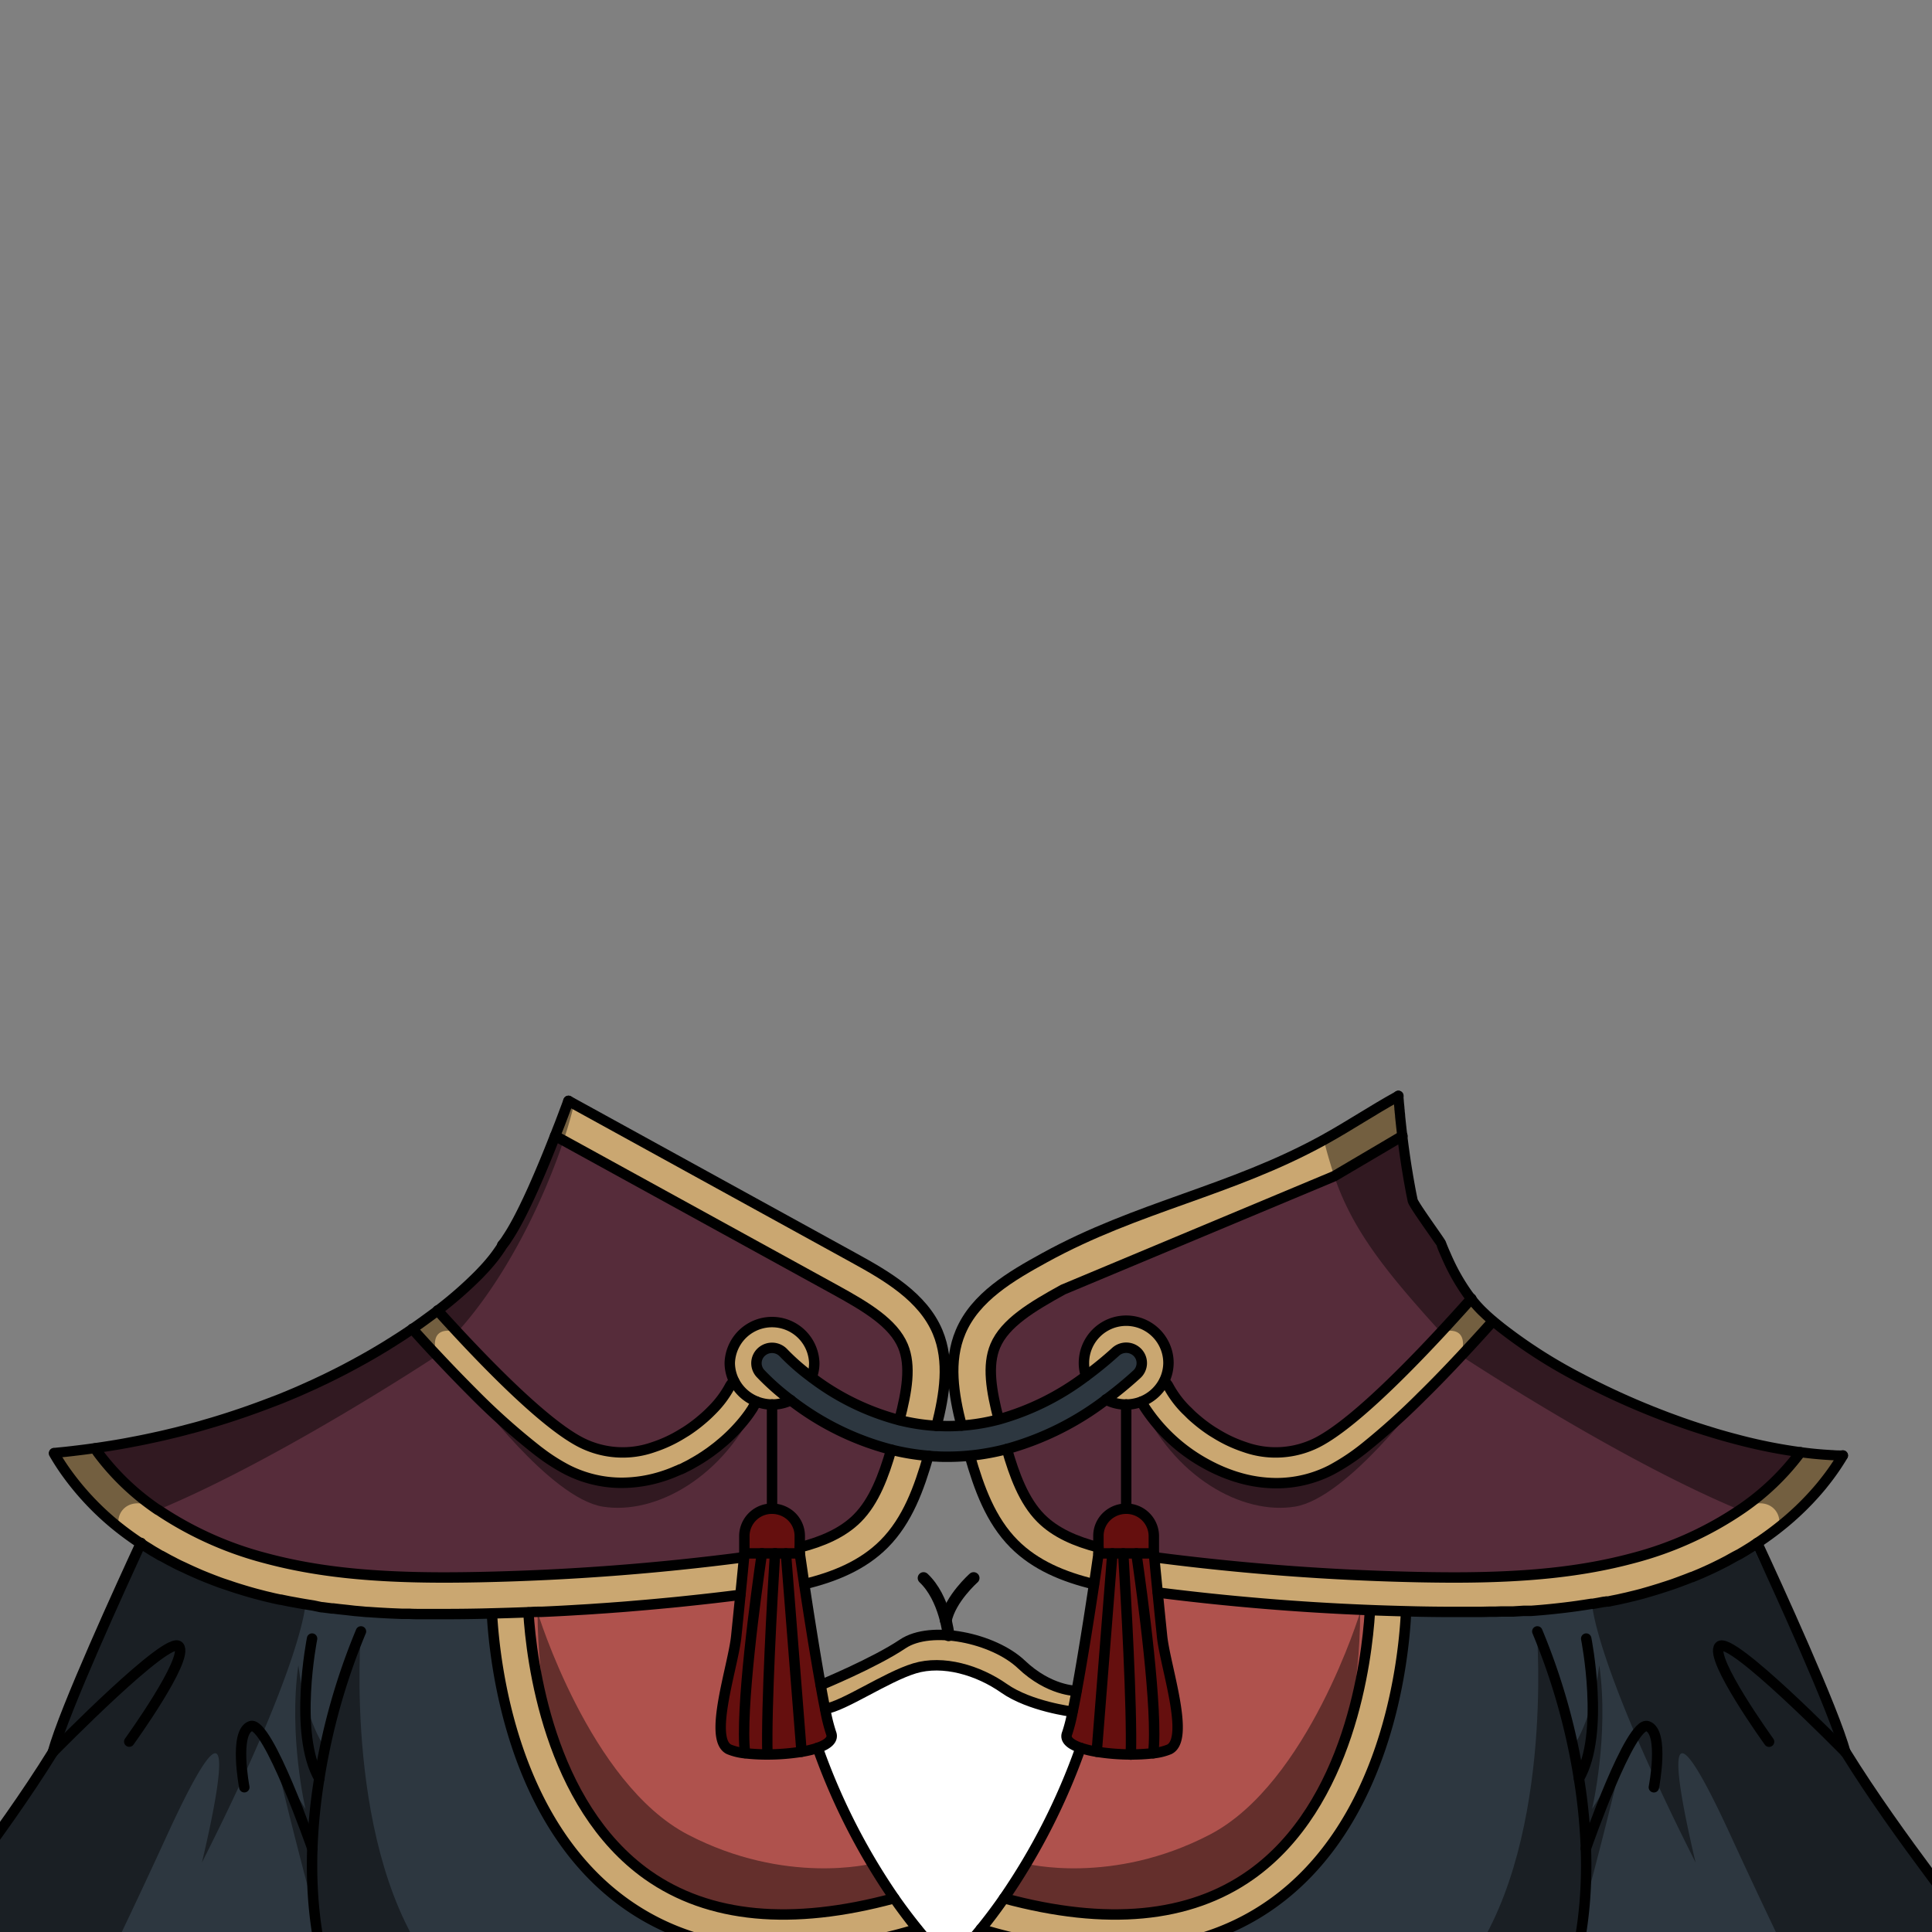 <svg xmlns="http://www.w3.org/2000/svg" viewBox="0 0 432 432">
  <rect x="0" y="0" width="432" height="432" fill="#808080" stroke="none"/>
  <defs>
    <style>.BUNTAI_BEAR_OUTFIT_BEAR_OUTFIT_31_cls-1{isolation:isolate;}.BUNTAI_BEAR_OUTFIT_BEAR_OUTFIT_31_cls-2{fill:#650f0e;}.BUNTAI_BEAR_OUTFIT_BEAR_OUTFIT_31_cls-3{fill:#fff;}.BUNTAI_BEAR_OUTFIT_BEAR_OUTFIT_31_cls-4{fill:#af524d;}.BUNTAI_BEAR_OUTFIT_BEAR_OUTFIT_31_cls-5{fill:#2d3740;}.BUNTAI_BEAR_OUTFIT_BEAR_OUTFIT_31_cls-6{fill:#caa771;}.BUNTAI_BEAR_OUTFIT_BEAR_OUTFIT_31_cls-7{fill:#562c3a;}.BUNTAI_BEAR_OUTFIT_BEAR_OUTFIT_31_cls-10,.BUNTAI_BEAR_OUTFIT_BEAR_OUTFIT_31_cls-11,.BUNTAI_BEAR_OUTFIT_BEAR_OUTFIT_31_cls-8{fill:none;stroke:#000;stroke-linecap:round;stroke-linejoin:round;}.BUNTAI_BEAR_OUTFIT_BEAR_OUTFIT_31_cls-8{stroke-width:2.33px;}.BUNTAI_BEAR_OUTFIT_BEAR_OUTFIT_31_cls-9{opacity:0.43;mix-blend-mode:multiply;}.BUNTAI_BEAR_OUTFIT_BEAR_OUTFIT_31_cls-10{stroke-width:2.62px;}.BUNTAI_BEAR_OUTFIT_BEAR_OUTFIT_31_cls-11{stroke-width:2.26px;}</style>
  </defs>
  <g class="BUNTAI_BEAR_OUTFIT_BEAR_OUTFIT_31_cls-1">
    <g id="outfit">
      <path class="BUNTAI_BEAR_OUTFIT_BEAR_OUTFIT_31_cls-2" d="M258,343.44v3.9H245.63v-3.9a6,6,0,0,1,1.81-4.31,6.29,6.29,0,0,1,4.38-1.78A6.15,6.15,0,0,1,258,343.44Z" />
      <path class="BUNTAI_BEAR_OUTFIT_BEAR_OUTFIT_31_cls-3" d="M239.8,382.74a35.56,35.56,0,0,1-1.22,4.83c-.54,1.39.77,2.48,3,3.26a143.5,143.5,0,0,1-17.13,33.62q-2.43,3.51-5.17,6.89-3.32,4.1-7.1,8-3.81-3.88-7.1-8-2.74-3.39-5.18-6.89a143.45,143.45,0,0,1-17.12-33.62c2.28-.78,3.59-1.87,3-3.26a37.84,37.84,0,0,1-1.35-5.46c4.14-.59,13.6-7.13,20-9.06s14.23.4,20,4.46S239.8,382.74,239.8,382.74Z" />
      <path class="BUNTAI_BEAR_OUTFIT_BEAR_OUTFIT_31_cls-4" d="M258.93,356.6c.31,3.19.66,6.63.93,9.26.67,6.65,6.35,23,1.61,25.3a12.86,12.86,0,0,1-3.6.87,42.55,42.55,0,0,1-5,.27,48.32,48.32,0,0,1-7.63-.61,23,23,0,0,1-3.6-.86,143.5,143.5,0,0,1-17.13,33.62c22.94,6.21,41.46,4.46,55.14-5.2,22.19-15.67,26-48.21,26.66-58.71h0Q282.54,359.62,258.93,356.6Z" />
      <path class="BUNTAI_BEAR_OUTFIT_BEAR_OUTFIT_31_cls-4" d="M179.23,391.69a48.32,48.32,0,0,1-7.63.61,42.55,42.55,0,0,1-5-.27,12.86,12.86,0,0,1-3.6-.87c-4.75-2.27.94-18.65,1.61-25.3.27-2.63.62-6.07.93-9.26q-23.59,3-47.37,3.93h0c.65,10.5,4.46,43,26.66,58.71,13.68,9.66,32.2,11.41,55.13,5.2a143.45,143.45,0,0,1-17.12-33.62A23.25,23.25,0,0,1,179.23,391.69Z" />
      <path class="BUNTAI_BEAR_OUTFIT_BEAR_OUTFIT_31_cls-5" d="M176.81,313.09a62.18,62.18,0,0,0,22.48,11.06,51.65,51.65,0,0,0,8.31,1.38c.58.06,1.18.09,1.77.13.86,0,1.71.07,2.56.07,1.64,0,3.27-.08,4.91-.24a52.64,52.64,0,0,0,8.29-1.49,65,65,0,0,0,22.18-11.07h0a87.06,87.06,0,0,0,6.86-5.64,3.4,3.4,0,0,0,.21-4.85,3.53,3.53,0,0,0-4.93-.2,83.93,83.93,0,0,1-6.61,5.41,58.09,58.09,0,0,1-19.54,9.72,44.16,44.16,0,0,1-8.29,1.38,41.31,41.31,0,0,1-5.22.06l-.37,0a44.68,44.68,0,0,1-8.31-1.27A55.71,55.71,0,0,1,181.5,308h0a49.66,49.66,0,0,1-6.26-5.45,3.53,3.53,0,0,0-4.92-.3A3.4,3.4,0,0,0,170,307,53.24,53.24,0,0,0,176.81,313.09Z" />
      <path class="BUNTAI_BEAR_OUTFIT_BEAR_OUTFIT_31_cls-5" d="M443.29,435.3c-2-4-18.69-24.16-30.67-43.54l0,0c-2.4-9.11-15.58-37.87-19.69-46.71a87.87,87.87,0,0,1-25.73,11.35c-16.33,4.37-33.46,4.83-50.37,4.47l-2.35-.05c-.63,11.46-4.62,46.94-30,64.92-9.78,6.93-21.5,10.38-35.05,10.38a107.53,107.53,0,0,1-30-4.76q-3.32,4.1-7.1,8-3.81-3.88-7.1-8a107.59,107.59,0,0,1-30,4.76c-13.56,0-25.27-3.45-35.05-10.38-25.42-18-29.41-53.46-30-64.92l-2.35.05c-16.91.36-34.05-.1-50.37-4.47A87.93,87.93,0,0,1,31.54,345c-4.1,8.84-17.28,37.6-19.69,46.71v0c-12,19.38-28.64,39.55-30.68,43.54s-3.66,28-3.66,28H83.39A66.15,66.15,0,0,0,92,473.06H332.44a67.32,67.32,0,0,0,8.63-9.76H447S445.33,439.3,443.29,435.3Z" />
      <path class="BUNTAI_BEAR_OUTFIT_BEAR_OUTFIT_31_cls-6" d="M170.32,302.19A3.4,3.4,0,0,0,170,307a52.86,52.86,0,0,0,6.79,6.06,9.44,9.44,0,0,1-4.18,1,7.87,7.87,0,0,1-.84,0,6.93,6.93,0,0,1-.78-.1l-.15,0-.55-.12c-.3-.08-.59-.17-.88-.27l-.14-.05-.08,0c-.07.13-.14.27-.22.4h0q-.25.48-.57,1l0,.05c-.19.3-.39.61-.61.92s-.3.43-.46.65-.42.58-.66.87-.68.85-1.05,1.27l-.48.54a36,36,0,0,1-3.41,3.33c-.24.21-.48.42-.74.62s-.58.48-.88.71a.61.61,0,0,1-.14.1c-.3.24-.61.47-.92.7s-.43.31-.65.46l-.67.46c-.2.14-.41.28-.62.4s-.51.34-.78.49a4.09,4.09,0,0,1-.48.29c-.37.23-.75.44-1.13.65s-1,.52-1.46.76c-.31.16-.62.31-.94.44l-.09.05-.09,0a2.64,2.64,0,0,1-.38.18c-.44.2-.88.38-1.33.56-.7.28-1.41.54-2.13.77a30.23,30.23,0,0,1-9.22,1.5,26.91,26.91,0,0,1-12.21-2.92,42.22,42.22,0,0,1-6.25-4l-.13-.09a152.54,152.54,0,0,1-14.82-13.23v0c-2.66-2.66-5.33-5.43-7.92-8.2h0c-1.89-2-3.73-4-5.5-6q3-2.08,5.64-4.1c1.43,1.59,2.91,3.2,4.41,4.83h0C112.05,308.37,123,319,130,322.59a20.57,20.57,0,0,0,16.06,1,29.91,29.91,0,0,0,6.31-2.92l1-.61c.64-.42,1.25-.85,1.85-1.29.3-.22.59-.45.88-.68.57-.46,1.12-.93,1.65-1.4s1-1,1.49-1.44a22.77,22.77,0,0,0,3.88-5.18,3.41,3.41,0,0,1,1-1.2,9.11,9.11,0,0,1-1-4.1,9.45,9.45,0,0,1,18.89,0,9,9,0,0,1-.57,3.17,49.66,49.66,0,0,1-6.26-5.45A3.54,3.54,0,0,0,170.32,302.19Z" />
      <path class="BUNTAI_BEAR_OUTFIT_BEAR_OUTFIT_31_cls-6" d="M331.56,293.28c.71.69,1.47,1.38,2.27,2.07-2.26,2.53-4.67,5.17-7.15,7.82-2.7,2.89-5.5,5.8-8.3,8.56l0,0-.63.61a.43.43,0,0,1-.09.1,156.67,156.67,0,0,1-12.38,11.12l-.1.08a48.39,48.39,0,0,1-7.56,5,26.88,26.88,0,0,1-12.21,2.92,30.13,30.13,0,0,1-8.64-1.32h0l-.59-.18a36.51,36.51,0,0,1-5.37-2.23l-.44-.23a38.26,38.26,0,0,1-14.54-13.25c-.2-.32-.38-.64-.55-1l-.17.06-.15.05a.13.13,0,0,1-.08,0c-.22.07-.44.14-.66.19a5.62,5.62,0,0,1-.71.16l-.14,0-.61.08-.22,0-.68,0a9.47,9.47,0,0,1-4.5-1.12c2.3-1.72,4.59-3.59,6.86-5.65a3.38,3.38,0,0,0,.21-4.84,3.53,3.53,0,0,0-4.93-.21c-2.2,2-4.39,3.79-6.61,5.42a8.76,8.76,0,0,1-.48-2.89,9.45,9.45,0,0,1,18.9,0,9.23,9.23,0,0,1-1,4.1,3.48,3.48,0,0,1,1,1.2,22.77,22.77,0,0,0,3.88,5.18c.47.48,1,1,1.49,1.44s1.08.94,1.65,1.4c.29.23.58.46.88.68.6.44,1.21.87,1.85,1.29l1,.61a30.14,30.14,0,0,0,6.31,2.92,20.57,20.57,0,0,0,16.06-1c7.08-3.57,18-14.24,27.81-24.78,2.34-2.52,4.61-5,6.75-7.43A28,28,0,0,0,331.56,293.28Z" />
      <path class="BUNTAI_BEAR_OUTFIT_BEAR_OUTFIT_31_cls-6" d="M239.8,382.74c.29-1.37.6-2.95.9-4.66-.1,0-6.12,0-12.3-5.9s-20.18-8.86-26.55-4.59-18.33,9.2-18.33,9.2c.34,1.94.68,3.76,1,5.32,4.14-.59,13.6-7.13,20-9.06s14.23.4,20,4.46S239.8,382.74,239.8,382.74Z" />
      <path class="BUNTAI_BEAR_OUTFIT_BEAR_OUTFIT_31_cls-6" d="M225.13,324a52.64,52.64,0,0,1-8.29,1.49c2.07,7.21,4.64,14.43,9.93,19.74,4.78,4.79,11.11,7.38,17.83,9,.62-4.1,1-6.88,1-6.88V346c-5.06-1.3-9.62-3.25-12.88-6.53C228.92,335.62,226.78,329.75,225.13,324Z" />
      <path class="BUNTAI_BEAR_OUTFIT_BEAR_OUTFIT_31_cls-6" d="M205.12,431.34a107.15,107.15,0,0,1-30,4.77c-13.55,0-25.27-3.45-35-10.38-25.43-18-29.41-53.46-30-64.93l-2.35.06c-3.8.08-7.6.11-11.41.07-.75,0-1.51,0-2.26,0s-1.66,0-2.48-.06l-1.74,0-2.19-.09c-1.74-.08-3.48-.18-5.21-.31-.53,0-1-.07-1.58-.12l-1.51-.13c-1.14-.1-2.28-.21-3.41-.34l-1.45-.17L72,359.31,70.05,359l-1.93-.31h0c-.8-.13-1.6-.28-2.4-.43-1-.19-2-.39-3-.61s-1.74-.38-2.6-.59-1.86-.45-2.79-.7q-3.69-1-7.31-2.28c-.74-.26-1.47-.53-2.21-.81l-1.33-.52-1.38-.56c-1.3-.55-2.59-1.13-3.86-1.74l-1-.46q-2.08-1-4.1-2.16l0,0c-.53-.31-1.06-.61-1.58-.93-.31-.18-.61-.37-.92-.57s-.72-.44-1.08-.67l-1-.63c-1.62-1.08-3.21-2.22-4.73-3.42h0A61.34,61.34,0,0,1,15.37,330l-.54-.74a50.51,50.51,0,0,1-2.76-4.29h.11q4.62-.44,9.06-1.07c.29.42.58.84.89,1.25a55.49,55.49,0,0,0,13.18,12.49l.06,0a78.64,78.64,0,0,0,24.11,10.83c11.06,3,23.34,4.29,39.8,4.29,2.53,0,5.22,0,8.2-.09a544.13,544.13,0,0,0,58.86-4.44c-.14,1.51-.45,4.8-.81,8.41q-5.9.75-11.81,1.36c-1.92.2-3.83.39-5.75.57l-.95.09c-1.71.16-3.42.31-5.14.45-1.56.14-3.11.26-4.66.37-1.23.1-2.46.18-3.68.26q-1.6.12-3.21.21l-1.23.07-4.22.24c-1.28.07-2.55.13-3.83.18l-.87,0c-.67,0-1.35.06-2,.09h0c0,.33,0,.68.07,1.05.06.74.12,1.57.21,2.48,0,.4.08.81.13,1.23l.09.82.09.81c.08.61.16,1.25.26,1.92.06.44.12.88.19,1.34,0,.14,0,.29.07.44,0,.33.1.65.16,1,0,.11,0,.22,0,.33.09.56.19,1.12.3,1.7.25,1.38.53,2.82.87,4.3.08.37.16.74.25,1.11a96.7,96.7,0,0,0,2.88,10l.36,1c.09.24.17.48.27.72.15.4.3.8.46,1.2,0,.09.06.18.1.27.26.65.52,1.3.8,1.95a1.19,1.19,0,0,0,.08.2q.38.88.78,1.77c.22.49.45,1,.68,1.45.09.22.2.43.31.64.3.6.6,1.2.91,1.79s.65,1.2,1,1.8a.75.75,0,0,1,.07.12c.36.63.73,1.26,1.12,1.88l0,.07c.34.55.68,1.09,1,1.62s.79,1.17,1.2,1.75a1.18,1.18,0,0,0,.17.24c.45.62.91,1.24,1.39,1.84.27.35.54.69.83,1,.57.7,1.17,1.39,1.78,2.06.34.37.68.73,1,1.09l.44.44c.43.43.86.86,1.3,1.27l0,0c.46.42.93.84,1.41,1.25a1.54,1.54,0,0,0,.19.17c.48.41,1,.81,1.48,1.21l.21.16c.52.4,1,.79,1.58,1.17s1.24.86,1.88,1.25c.35.23.71.45,1.07.66l.79.46.33.18c.36.21.72.4,1.08.59l.06,0h0c.93.48,1.88.94,2.85,1.36l.73.31,1,.4.74.28c.35.13.71.26,1.06.37l.51.18,1.74.55,1.71.46,1,.23.57.13c.47.11.94.21,1.42.3s1.06.2,1.61.29l1.64.25,2,.23.42,0,1.46.11.74.05c.34,0,.69,0,1,0l1,0c1.16,0,2.34,0,3.53,0,.86,0,1.73-.05,2.61-.1l1.59-.11c.91-.07,1.84-.15,2.77-.26l1-.12c1.63-.2,3.29-.44,5-.74l1.35-.24q1.65-.31,3.33-.69l1.16-.26,1-.25,1.57-.39.35-.09.6-.15.1,0h0l.68-.18Q202.4,428,205.12,431.34Z" />
      <path class="BUNTAI_BEAR_OUTFIT_BEAR_OUTFIT_31_cls-6" d="M191.71,339.47c-3.27,3.28-7.82,5.23-12.88,6.53v1.34s.41,2.78,1,6.88c6.72-1.61,13.06-4.2,17.84-9,5.27-5.3,7.84-12.5,9.91-19.7a51.65,51.65,0,0,1-8.31-1.38C197.64,329.85,195.51,335.66,191.71,339.47Z" />
      <path class="BUNTAI_BEAR_OUTFIT_BEAR_OUTFIT_31_cls-6" d="M209.42,318.79a44.94,44.94,0,0,1-8.31-1.27c1.68-6.43,2.65-12.13.79-16.55-2.15-5.11-8.13-8.72-15.16-12.58L126,255l-1.88-1c1.18-3,2.2-5.69,3-7.79l1.24.69,62.46,34.36c7.51,4.12,15.54,8.8,18.83,16.62C212.41,304.41,211.2,311.77,209.42,318.79Z" />
      <path class="BUNTAI_BEAR_OUTFIT_BEAR_OUTFIT_31_cls-6" d="M412.07,325.45a52.4,52.4,0,0,1-3,4.5c-.52.7-1.06,1.39-1.61,2.07a.91.91,0,0,1-.1.13,62.79,62.79,0,0,1-8.52,8.5,71.69,71.69,0,0,1-5.94,4.39c-.34.23-.69.45-1,.67h0c-.49.32-1,.63-1.49.93-.31.2-.63.38-.95.57l-.12.07h0l-.31.19,0,0-.12.06L388,348l-.76.42-1,.56-1.3.67c-.87.44-1.74.87-2.63,1.28l-1.33.6-.84.37-1.78.74-.09,0c-.6.24-1.2.48-1.8.7s-1.15.44-1.73.64l-.21.08-.62.22-.78.26-.36.12-1,.32q-.62.21-1.23.39c-1.12.35-2.26.68-3.39,1-.74.2-1.47.38-2.21.56l-.37.09c-.51.13-1,.25-1.54.36l-1.19.27-.5.1-1.15.23a5.6,5.6,0,0,1-.59.12l-.18,0-.21,0-.39.07-.15,0-.29.05c-.42.09-.85.17-1.28.24l-.55.09-.39.07-.14,0-.17,0-1.1.17-.64.1-.63.09c-.6.1-1.21.18-1.81.26l-.37.05-1.45.18-1.48.17c-1.23.14-2.47.26-3.71.37l-1.61.13-.67.05-.46,0-.65,0-.61,0-2.24.14-.43,0-.58,0-.94,0-.71,0-1.34.05-1.31,0-2.14.05h-.52q-1.14,0-2.28,0h-3q-4.2,0-8.4-.09l-2.35-.06c-.62,11.47-4.61,46.95-30,64.93-9.78,6.93-21.5,10.38-35.05,10.38a107.15,107.15,0,0,1-30-4.77q2.73-3.37,5.17-6.88l.58.15,1.63.42q2.22.57,4.38,1l2,.4a93.26,93.26,0,0,0,12,1.52l1.43.07c.95,0,1.89,0,2.83,0h1.84c.51,0,1,0,1.51-.06s1-.05,1.46-.09c.25,0,.49,0,.73-.06l1.26-.11,1.53-.18,1.51-.22c.46-.06.91-.14,1.35-.23l.54-.1,1.17-.24c1-.22,2-.47,3-.74l.71-.2c.35-.1.7-.21,1-.33s.69-.21,1-.33l.28-.1c.89-.31,1.77-.65,2.63-1l1.22-.53a3.82,3.82,0,0,0,.46-.21c.35-.15.68-.31,1-.49a41.5,41.5,0,0,0,4.11-2.31c.19-.11.37-.23.56-.36a.55.55,0,0,0,.14-.09c.41-.26.81-.53,1.21-.82s.82-.59,1.22-.9.8-.61,1.19-.93c1-.78,1.9-1.6,2.8-2.46.37-.34.73-.7,1.08-1.06.19-.18.37-.36.54-.55.35-.36.69-.72,1-1.09s.68-.76,1-1.15.57-.67.84-1,.55-.68.82-1c.79-1,1.53-2.06,2.25-3.12a.35.35,0,0,0,0-.08l.7-1.07c.21-.32.41-.64.61-1,0,0,0,0,0,0a.16.16,0,0,0,0-.1h0c.38-.61.74-1.23,1.09-1.85s.63-1.12.93-1.69.62-1.19.92-1.8.59-1.2.86-1.81c.12-.24.22-.48.33-.73.27-.59.53-1.19.78-1.79.51-1.2,1-2.41,1.42-3.62.11-.29.22-.58.32-.87.56-1.6,1.08-3.2,1.54-4.78q.29-.94.54-1.89.18-.61.33-1.23t.33-1.32c.11-.42.21-.83.3-1.25s.16-.66.23-1c.2-.91.39-1.79.56-2.66.08-.38.15-.76.22-1.14.29-1.52.53-3,.73-4.33.08-.5.15-1,.21-1.45,0-.27.07-.54.11-.8.1-.76.18-1.5.26-2.19s.16-1.56.22-2.26l.06-.68.06-.73c0-.47.06-.91.09-1.31h0q-23.75-.93-47.37-3.93c-.36-3.61-.67-6.9-.81-8.41A544.31,544.31,0,0,0,317,352.64c3,.06,5.66.09,8.19.09,16.46,0,28.74-1.33,39.81-4.29a78.16,78.16,0,0,0,24.63-11.2l0,0a55.23,55.23,0,0,0,12.68-12.13c.09-.13.19-.25.27-.38a81.21,81.21,0,0,0,9.24.74Z" />
      <path class="BUNTAI_BEAR_OUTFIT_BEAR_OUTFIT_31_cls-6" d="M312.71,245.06c.2,2.56.48,5.6.88,8.93L298.32,263l-60.61,25.35c-7,3.86-13,7.47-15.16,12.58-1.85,4.39-.9,10,.75,16.4a44.08,44.08,0,0,1-8.28,1.39c-1.78-7-3-14.36-.21-20.93,3.29-7.82,11.31-12.5,18.82-16.62,20.78-11.43,41.57-14.86,62.35-26.3C302,251.6,306.7,248.37,312.71,245.06Z" />
      <path class="BUNTAI_BEAR_OUTFIT_BEAR_OUTFIT_31_cls-2" d="M184.53,382.11c-.33-1.56-.67-3.38-1-5.32-1.31-7.25-2.74-16.41-3.67-22.57-.61-4.1-1-6.88-1-6.88v-3.9a6.09,6.09,0,0,0-1.81-4.31,6.32,6.32,0,0,0-4.39-1.78,6.14,6.14,0,0,0-6.19,6.09v3.9s0,.31-.09.86c-.14,1.51-.46,4.8-.82,8.4-.31,3.19-.66,6.63-.93,9.26-.67,6.65-6.36,23-1.61,25.3a12.86,12.86,0,0,0,3.6.87,42.55,42.55,0,0,0,5,.27,48.32,48.32,0,0,0,7.63-.61,23.25,23.25,0,0,0,3.6-.86c2.28-.78,3.59-1.87,3-3.26A39.27,39.27,0,0,1,184.53,382.11Z" />
      <path class="BUNTAI_BEAR_OUTFIT_BEAR_OUTFIT_31_cls-2" d="M259.86,365.86c-.27-2.63-.62-6.07-.93-9.26-.36-3.6-.68-6.89-.82-8.4-.06-.55-.09-.86-.09-.86H245.63s-.41,2.78-1,6.88c-1,6.54-2.53,16.44-3.9,23.86-.3,1.71-.61,3.29-.9,4.66a35.56,35.56,0,0,1-1.22,4.83c-.54,1.39.77,2.48,3,3.26a23,23,0,0,0,3.6.86,48.32,48.32,0,0,0,7.63.61,42.55,42.55,0,0,0,5-.27,12.86,12.86,0,0,0,3.6-.87C266.21,388.89,260.53,372.51,259.86,365.86Z" />
      <path class="BUNTAI_BEAR_OUTFIT_BEAR_OUTFIT_31_cls-7" d="M199.29,324.15c-1.65,5.71-3.78,11.51-7.58,15.32-3.27,3.28-7.83,5.24-12.88,6.54v-2.56a6.05,6.05,0,0,0-1.82-4.31,6.23,6.23,0,0,0-4.38-1.78,6.14,6.14,0,0,0-6.19,6.09v3.9s0,.3-.1.85a544.13,544.13,0,0,1-58.86,4.44c-3,.06-5.67.09-8.2.09-16.46,0-28.74-1.33-39.8-4.29a78.64,78.64,0,0,1-24.11-10.83l-.06,0a55.49,55.49,0,0,1-13.18-12.49c-.31-.41-.6-.83-.89-1.25,31.24-4.46,55.35-16,71-26.72,1.77,2,3.61,4,5.5,6h0c2.59,2.77,5.26,5.54,7.92,8.2v0a152.54,152.54,0,0,0,14.82,13.23l.13.09a42.22,42.22,0,0,0,6.25,4,26.91,26.91,0,0,0,12.21,2.92,30.23,30.23,0,0,0,9.22-1.5c.72-.23,1.43-.49,2.13-.77l1.08-.46a1.3,1.3,0,0,0,.25-.1,2.64,2.64,0,0,0,.38-.18l.09,0c.35-.15.69-.31,1-.49.5-.24,1-.49,1.46-.76s.76-.42,1.13-.65a4.09,4.09,0,0,0,.48-.29,7.85,7.85,0,0,0,.78-.49c.21-.12.42-.26.62-.4l.67-.46c.22-.15.44-.3.65-.46s.62-.46.92-.7a.61.61,0,0,0,.14-.1c.3-.23.6-.47.88-.71s.5-.41.74-.62a36,36,0,0,0,3.41-3.33l.48-.54c.37-.42.72-.85,1.05-1.27s.46-.58.66-.87.32-.43.46-.65.42-.62.61-.92l0-.05q.32-.48.57-1h0c.08-.13.15-.27.22-.4l.08,0,.14.05c.29.1.58.19.88.27l.55.12.15,0a6.93,6.93,0,0,0,.78.1,7.87,7.87,0,0,0,.84,0,9.44,9.44,0,0,0,4.18-1A62,62,0,0,0,199.29,324.15Z" />
      <path class="BUNTAI_BEAR_OUTFIT_BEAR_OUTFIT_31_cls-7" d="M313.59,254c1.72,14.12,6.86,25.47,15.38,36.39-2.14,2.4-4.41,4.91-6.75,7.43-9.79,10.54-20.73,21.21-27.81,24.78a20.57,20.57,0,0,1-16.06,1,30.14,30.14,0,0,1-6.31-2.92,35.07,35.07,0,0,1-6.84-5.42,22.77,22.77,0,0,1-3.88-5.18,3.48,3.48,0,0,0-1-1.2,9.23,9.23,0,0,0,1-4.1,9.45,9.45,0,0,0-18.9,0,8.76,8.76,0,0,0,.48,2.89,58.1,58.1,0,0,1-19.55,9.71c-1.65-6.37-2.6-12-.75-16.4,2.15-5.11,8.14-8.72,15.16-12.58L298.32,263Z" />
      <path class="BUNTAI_BEAR_OUTFIT_BEAR_OUTFIT_31_cls-7" d="M402.6,324.71c-.08.13-.18.25-.27.38a55.23,55.23,0,0,1-12.68,12.13l0,0A78.16,78.16,0,0,1,365,348.44c-11.07,3-23.35,4.29-39.81,4.29-2.53,0-5.22,0-8.19-.09a544.31,544.31,0,0,1-58.87-4.44c-.06-.55-.09-.85-.09-.85v-3.9a6.15,6.15,0,0,0-6.2-6.09,6.25,6.25,0,0,0-4.38,1.78,6.05,6.05,0,0,0-1.82,4.31V346c-5.05-1.3-9.61-3.26-12.88-6.54-3.82-3.84-6-9.72-7.61-15.47a65.05,65.05,0,0,0,22.18-11.06h0a9.47,9.47,0,0,0,4.5,1.12l.68,0,.22,0,.61-.08.14,0a5.62,5.62,0,0,0,.71-.16c.22-.05.44-.12.66-.19a.13.13,0,0,0,.08,0l.15-.05.17-.06c.17.32.35.64.55,1a38.26,38.26,0,0,0,14.54,13.25l.44.23a36.51,36.51,0,0,0,5.37,2.23c.19.07.39.12.59.18h0a30.13,30.13,0,0,0,8.64,1.32,26.88,26.88,0,0,0,12.21-2.92,48.39,48.39,0,0,0,7.56-5l.1-.08a156.67,156.67,0,0,0,12.38-11.12.43.43,0,0,0,.09-.1l.63-.61,0,0c2.8-2.76,5.6-5.67,8.3-8.56,2.48-2.65,4.89-5.29,7.15-7.82C348.2,307.75,377.83,321.42,402.6,324.71Z" />
      <path class="BUNTAI_BEAR_OUTFIT_BEAR_OUTFIT_31_cls-7" d="M201.11,317.52A55.82,55.82,0,0,1,181.5,308v0a9,9,0,0,0,.57-3.17,9.45,9.45,0,0,0-18.89,0,9.11,9.11,0,0,0,1,4.1,3.41,3.41,0,0,0-1,1.2,22.77,22.77,0,0,1-3.88,5.18c-.47.48-1,1-1.49,1.44s-1.08.94-1.65,1.4c-.29.23-.58.46-.88.68-.6.44-1.21.87-1.85,1.29l-1,.61a29.91,29.91,0,0,1-6.31,2.92,20.57,20.57,0,0,1-16.06-1c-7.07-3.56-18-14.22-27.77-24.74h0c-1.5-1.63-3-3.24-4.41-4.83a88.12,88.12,0,0,0,9.15-8c.41-.42.79-.83,1.16-1.22.91-1,1.68-1.9,2.33-2.74.34-.44.67-.9,1-1.38.16-.22.31-.45.47-.68l.36-.58.06-.08c3.52-4.3,8.31-15.52,11.77-24.38l1.88,1,60.71,33.41c7,3.86,13,7.47,15.16,12.58C203.76,305.39,202.79,311.09,201.11,317.52Z" />
      <path class="BUNTAI_BEAR_OUTFIT_BEAR_OUTFIT_31_cls-8" d="M179.85,354.22c6.72-1.61,13.06-4.2,17.84-9,5.27-5.3,7.84-12.5,9.91-19.7" />
      <path class="BUNTAI_BEAR_OUTFIT_BEAR_OUTFIT_31_cls-8" d="M165.53,356.61q-5.9.75-11.81,1.36c-1.74.19-3.46.36-5.2.52l-.55.05-.95.09c-1.71.16-3.43.31-5.14.45-1.56.14-3.11.26-4.66.37-1.23.1-2.46.18-3.68.26q-1.6.12-3.21.21l-1.23.07c-1.41.09-2.81.17-4.22.24s-2.55.13-3.83.18l-.87,0c-.67,0-1.35.06-2,.09-2.72.11-5.44.19-8.16.26l-2.35.06c-2.79.06-5.57.09-8.36.09l-3.05,0c-.75,0-1.51,0-2.26,0s-1.66,0-2.48-.06l-1.17,0-.57,0-2.19-.09c-1.74-.08-3.48-.18-5.21-.31-.53,0-1-.07-1.58-.12l-1.51-.13L77.56,360l-1.7-.18-1.34-.16h-.11l-.19,0-2.11-.27-.14,0-.31-.05L70.05,359l-1.93-.31h0l-1.2-.21-1.2-.22-1-.18c-.63-.13-1.26-.25-1.88-.39l-.2,0-.54-.12c-.6-.12-1.2-.26-1.79-.41l-.27-.06-.76-.18-2-.52c-1.23-.33-2.46-.69-3.67-1.07-.57-.17-1.13-.35-1.69-.54s-1.3-.44-2-.67-1.47-.53-2.21-.81l-1.33-.52-1.38-.56-.4-.17-1.54-.68c-.65-.29-1.29-.59-1.92-.89l-1-.46c-.43-.21-.86-.42-1.28-.65s-.85-.43-1.27-.66-1-.56-1.55-.85l-.07,0c-.52-.3-1-.6-1.55-.91-.31-.18-.61-.37-.92-.57s-.72-.44-1.08-.67l-1-.63c-1.62-1.08-3.21-2.22-4.73-3.42h0A61.34,61.34,0,0,1,15.37,330l-.54-.74a50.51,50.51,0,0,1-2.76-4.29" />
      <path class="BUNTAI_BEAR_OUTFIT_BEAR_OUTFIT_31_cls-8" d="M127.12,246.16l1.24.69,62.46,34.36c7.51,4.12,15.54,8.8,18.83,16.62,2.76,6.58,1.55,13.94-.23,21" />
      <path class="BUNTAI_BEAR_OUTFIT_BEAR_OUTFIT_31_cls-8" d="M201.11,317.52c1.68-6.43,2.65-12.13.79-16.55-2.15-5.11-8.13-8.72-15.16-12.58L126,255l-1.88-1" />
      <path class="BUNTAI_BEAR_OUTFIT_BEAR_OUTFIT_31_cls-8" d="M166.34,348.2a544.13,544.13,0,0,1-58.86,4.44c-3,.06-5.67.09-8.2.09-16.46,0-28.74-1.33-39.8-4.29a78.64,78.64,0,0,1-24.11-10.83l-.06,0a55.49,55.49,0,0,1-13.18-12.49c-.31-.41-.6-.83-.89-1.25" />
      <path class="BUNTAI_BEAR_OUTFIT_BEAR_OUTFIT_31_cls-8" d="M178.83,346c5.06-1.3,9.61-3.25,12.88-6.53,3.8-3.81,5.93-9.62,7.58-15.32" />
      <path class="BUNTAI_BEAR_OUTFIT_BEAR_OUTFIT_31_cls-8" d="M181.5,307.94a8.88,8.88,0,0,0,.57-3.18,9.45,9.45,0,0,0-18.89,0,9.15,9.15,0,0,0,1,4.11,9.54,9.54,0,0,0,12.66,4.22" />
      <path class="BUNTAI_BEAR_OUTFIT_BEAR_OUTFIT_31_cls-8" d="M164.15,308.87a3.41,3.41,0,0,0-1,1.2,22.77,22.77,0,0,1-3.88,5.18c-.47.48-1,1-1.49,1.44s-1.08.94-1.65,1.4c-.29.23-.58.46-.88.68-.6.45-1.21.88-1.85,1.29l-1,.61a29.91,29.91,0,0,1-6.31,2.92,20.57,20.57,0,0,1-16.06-1c-7.07-3.56-18-14.22-27.77-24.74h0c-1.5-1.63-3-3.24-4.41-4.83" />
      <path class="BUNTAI_BEAR_OUTFIT_BEAR_OUTFIT_31_cls-8" d="M92.21,297.12c1.77,2,3.61,4,5.5,6h0c2.59,2.77,5.26,5.54,7.92,8.2v0a152.54,152.54,0,0,0,14.82,13.23l.13.09a42.22,42.22,0,0,0,6.25,4,26.91,26.91,0,0,0,12.21,2.92,30.23,30.23,0,0,0,9.22-1.5c.72-.23,1.43-.49,2.13-.77l1.08-.46a1.3,1.3,0,0,0,.25-.1,2.64,2.64,0,0,0,.38-.18l.09,0c.35-.15.69-.31,1-.49.5-.24,1-.49,1.46-.76s.76-.42,1.13-.65a4.09,4.09,0,0,0,.48-.29,7.85,7.85,0,0,0,.78-.49c.21-.12.42-.26.62-.4l.67-.46c.22-.15.44-.3.65-.46s.62-.46.92-.7a.61.61,0,0,0,.14-.1c.3-.23.6-.47.88-.71s.5-.41.74-.62a36,36,0,0,0,3.41-3.33l.48-.54c.37-.42.72-.85,1.05-1.27s.45-.58.66-.87.32-.43.46-.65.42-.62.61-.92l0-.05q.32-.48.57-1h0c.08-.13.15-.27.22-.4" />
      <path class="BUNTAI_BEAR_OUTFIT_BEAR_OUTFIT_31_cls-8" d="M212.23,439.32q-3.81-3.88-7.1-8-2.74-3.39-5.18-6.89a143.45,143.45,0,0,1-17.12-33.62" />
      <path class="BUNTAI_BEAR_OUTFIT_BEAR_OUTFIT_31_cls-8" d="M11.84,391.76c-12,19.38-28.64,39.55-30.68,43.54s-3.66,28-3.66,28H83.39" />
      <path class="BUNTAI_BEAR_OUTFIT_BEAR_OUTFIT_31_cls-8" d="M31.54,345c-4.1,8.84-17.28,37.6-19.69,46.71" />
      <path class="BUNTAI_BEAR_OUTFIT_BEAR_OUTFIT_31_cls-8" d="M80.71,364.79a144.17,144.17,0,0,0-9.32,32.91c-3.18,19.83-2.82,45.14,12,65.6A66.15,66.15,0,0,0,92,473.06" />
      <path class="BUNTAI_BEAR_OUTFIT_BEAR_OUTFIT_31_cls-8" d="M69.78,366.39s-4.24,21.26,1.61,31.31" />
      <path class="BUNTAI_BEAR_OUTFIT_BEAR_OUTFIT_31_cls-8" d="M69.84,413.33s-10-28.7-13.79-27.36-1.42,13.66-1.42,13.66" />
      <path class="BUNTAI_BEAR_OUTFIT_BEAR_OUTFIT_31_cls-8" d="M11.84,391.76v0C12.6,391,37.6,365.49,40,368.12s-11.1,21.31-11.1,21.31" />
      <path class="BUNTAI_BEAR_OUTFIT_BEAR_OUTFIT_31_cls-8" d="M118.16,360.54c.65,10.5,4.46,43,26.66,58.71,13.68,9.66,32.2,11.41,55.13,5.2" />
      <path class="BUNTAI_BEAR_OUTFIT_BEAR_OUTFIT_31_cls-8" d="M110,360.8c.63,11.46,4.62,46.94,30,64.92,9.78,6.93,21.49,10.38,35.05,10.38a107.59,107.59,0,0,0,30-4.76" />
      <line class="BUNTAI_BEAR_OUTFIT_BEAR_OUTFIT_31_cls-8" x1="172.63" y1="314.05" x2="172.63" y2="337.35" />
      <path class="BUNTAI_BEAR_OUTFIT_BEAR_OUTFIT_31_cls-8" d="M178.83,347.34H166.44v-3.9a6.14,6.14,0,0,1,6.19-6.09,6.32,6.32,0,0,1,4.39,1.78,6.09,6.09,0,0,1,1.81,4.31v3.9Z" />
      <path class="BUNTAI_BEAR_OUTFIT_BEAR_OUTFIT_31_cls-8" d="M178.83,347.34s.41,2.78,1,6.88c.93,6.16,2.36,15.32,3.67,22.57.34,1.94.68,3.76,1,5.32a37.84,37.84,0,0,0,1.35,5.46c.54,1.39-.77,2.48-3,3.26a23.25,23.25,0,0,1-3.6.86,48.32,48.32,0,0,1-7.63.61,42.55,42.55,0,0,1-5-.27,12.86,12.86,0,0,1-3.6-.87c-4.75-2.27.94-18.65,1.61-25.3.27-2.63.62-6.07.93-9.26.36-3.6.68-6.89.82-8.4.05-.55.09-.86.09-.86" />
      <path class="BUNTAI_BEAR_OUTFIT_BEAR_OUTFIT_31_cls-8" d="M166.59,392c-1.12-9.47,2.5-35.85,3.78-44.69" />
      <path class="BUNTAI_BEAR_OUTFIT_BEAR_OUTFIT_31_cls-8" d="M171.6,392.3c-.29-10.75,1.1-35.28,1.7-45" />
      <path class="BUNTAI_BEAR_OUTFIT_BEAR_OUTFIT_31_cls-8" d="M175.73,347.34c.8,10.21,2.78,35.22,3.5,44.35" />
      <path class="BUNTAI_BEAR_OUTFIT_BEAR_OUTFIT_31_cls-8" d="M215,318.76c-1.78-7-3-14.36-.21-20.93,3.29-7.82,11.31-12.5,18.82-16.62,20.78-11.43,41.57-14.86,62.35-26.3,6-3.31,10.72-6.54,16.73-9.85" />
      <path class="BUNTAI_BEAR_OUTFIT_BEAR_OUTFIT_31_cls-8" d="M412.07,325.45a52.4,52.4,0,0,1-3,4.5c-.52.7-1.06,1.39-1.61,2.07a.91.91,0,0,1-.1.13,62.79,62.79,0,0,1-8.52,8.5,71.69,71.69,0,0,1-5.94,4.39c-.34.23-.69.45-1,.67h0c-.49.32-1,.63-1.49.93-.31.2-.63.38-.95.57l-.12.07h0l-.31.19,0,0-.12.06L388,348l-.76.42-1,.56-1.3.67c-.87.44-1.74.87-2.63,1.28l-1.33.6-.84.37-1.78.74-.09,0c-.6.24-1.2.48-1.8.7s-1.15.44-1.73.64l-.21.08-.62.22-.78.26-.36.12-1,.32q-.62.21-1.23.39c-1.12.35-2.26.68-3.39,1-.74.2-1.47.39-2.21.56l-.37.09c-.51.13-1,.25-1.54.36l-1.19.27-.5.1-1.15.23a5.6,5.6,0,0,1-.59.12l-.18,0-.21,0-.39.07-.15,0-.29.05c-.6.12-1.22.23-1.83.33l-.39.07-.14,0-.17,0-1.1.17-.64.1-.63.09c-.6.1-1.2.18-1.81.26l-.37.05-1.45.18-1.48.17c-1.23.14-2.47.26-3.71.37l-1.61.13-.67.05-.46,0-.65,0-.61,0-2.24.14-.43,0-.58,0-.94,0-.71,0-1.34.05-1.31,0-2.14.05h-.52q-1.14,0-2.28,0h-3q-4.2,0-8.4-.09l-2.35-.06c-2.72-.07-5.44-.15-8.16-.26q-23.75-.93-47.37-3.93" />
      <path class="BUNTAI_BEAR_OUTFIT_BEAR_OUTFIT_31_cls-8" d="M216.84,325.49c2.07,7.21,4.64,14.43,9.93,19.74,4.78,4.79,11.11,7.38,17.83,9" />
      <path class="BUNTAI_BEAR_OUTFIT_BEAR_OUTFIT_31_cls-8" d="M225.13,324c1.65,5.75,3.79,11.63,7.62,15.47,3.26,3.28,7.82,5.23,12.88,6.53" />
      <path class="BUNTAI_BEAR_OUTFIT_BEAR_OUTFIT_31_cls-8" d="M258.11,348.2A544.31,544.31,0,0,0,317,352.64c3,.06,5.66.09,8.19.09,16.46,0,28.74-1.33,39.81-4.29a78.16,78.16,0,0,0,24.63-11.2l0,0a55.23,55.23,0,0,0,12.68-12.13c.09-.13.19-.25.27-.38" />
      <path class="BUNTAI_BEAR_OUTFIT_BEAR_OUTFIT_31_cls-8" d="M313.59,254,298.32,263l-60.61,25.35c-7,3.86-13,7.47-15.16,12.58-1.85,4.39-.9,10,.75,16.4" />
      <path class="BUNTAI_BEAR_OUTFIT_BEAR_OUTFIT_31_cls-8" d="M242.85,307.65a8.68,8.68,0,0,1-.48-2.89,9.45,9.45,0,0,1,18.9,0,9.27,9.27,0,0,1-1,4.11,9.56,9.56,0,0,1-13,4.06" />
      <path class="BUNTAI_BEAR_OUTFIT_BEAR_OUTFIT_31_cls-8" d="M255.24,313.43c.17.32.35.64.55,1a38.26,38.26,0,0,0,14.54,13.25l.44.23a36.51,36.51,0,0,0,5.37,2.23c.19.07.39.12.59.18h0a30.13,30.13,0,0,0,8.64,1.32,26.88,26.88,0,0,0,12.21-2.92,48.39,48.39,0,0,0,7.56-5l.1-.08a156.67,156.67,0,0,0,12.38-11.12.43.43,0,0,0,.09-.1l.63-.61,0,0c2.8-2.76,5.6-5.67,8.3-8.56,2.48-2.65,4.89-5.29,7.15-7.82" />
      <path class="BUNTAI_BEAR_OUTFIT_BEAR_OUTFIT_31_cls-8" d="M329,290.38c-2.14,2.4-4.41,4.91-6.75,7.43-9.79,10.54-20.73,21.21-27.81,24.78a20.57,20.57,0,0,1-16.06,1,30.14,30.14,0,0,1-6.31-2.92l-1-.61c-.64-.41-1.25-.84-1.85-1.29-.3-.22-.59-.45-.88-.68-.57-.46-1.12-.93-1.65-1.4s-1-1-1.49-1.44a22.77,22.77,0,0,1-3.88-5.18,3.48,3.48,0,0,0-1-1.2" />
      <path class="BUNTAI_BEAR_OUTFIT_BEAR_OUTFIT_31_cls-8" d="M241.63,390.83a143.5,143.5,0,0,1-17.13,33.62q-2.43,3.51-5.17,6.89-3.32,4.1-7.1,8" />
      <path class="BUNTAI_BEAR_OUTFIT_BEAR_OUTFIT_31_cls-8" d="M412.6,391.74c-2.4-9.11-15.58-37.87-19.69-46.71" />
      <path class="BUNTAI_BEAR_OUTFIT_BEAR_OUTFIT_31_cls-8" d="M341.07,463.3H447s-1.63-24-3.67-28-18.69-24.16-30.67-43.54" />
      <path class="BUNTAI_BEAR_OUTFIT_BEAR_OUTFIT_31_cls-8" d="M354.61,413.33c.57,16.47-2.41,34.58-13.54,50a67.32,67.32,0,0,1-8.63,9.76H92" />
      <path class="BUNTAI_BEAR_OUTFIT_BEAR_OUTFIT_31_cls-8" d="M343.75,364.79a143.88,143.88,0,0,1,9.31,32.91,126.72,126.72,0,0,1,1.55,15.62" />
      <path class="BUNTAI_BEAR_OUTFIT_BEAR_OUTFIT_31_cls-8" d="M354.68,366.39s4.24,21.26-1.62,31.31" />
      <path class="BUNTAI_BEAR_OUTFIT_BEAR_OUTFIT_31_cls-8" d="M354.61,413.33h0c.24-.71,10-28.68,13.8-27.35s1.4,13.66,1.4,13.66" />
      <path class="BUNTAI_BEAR_OUTFIT_BEAR_OUTFIT_31_cls-8" d="M412.62,391.76l0,0c-.74-.75-25.76-26.25-28.15-23.62s11.1,21.31,11.1,21.31" />
      <path class="BUNTAI_BEAR_OUTFIT_BEAR_OUTFIT_31_cls-8" d="M224.5,424.45c22.94,6.21,41.46,4.46,55.14-5.2,22.19-15.67,26-48.21,26.66-58.71" />
      <path class="BUNTAI_BEAR_OUTFIT_BEAR_OUTFIT_31_cls-8" d="M219.33,431.34a107.53,107.53,0,0,0,30,4.76c13.55,0,25.27-3.45,35.05-10.38,25.42-18,29.41-53.46,30-64.92" />
      <line class="BUNTAI_BEAR_OUTFIT_BEAR_OUTFIT_31_cls-8" x1="251.82" y1="314.05" x2="251.82" y2="337.35" />
      <path class="BUNTAI_BEAR_OUTFIT_BEAR_OUTFIT_31_cls-8" d="M245.63,347.34H258v-3.9a6.15,6.15,0,0,0-6.2-6.09,6.29,6.29,0,0,0-4.38,1.78,6,6,0,0,0-1.81,4.31v3.9Z" />
      <path class="BUNTAI_BEAR_OUTFIT_BEAR_OUTFIT_31_cls-8" d="M258,347.34s0,.31.09.86c.14,1.51.46,4.8.82,8.4.31,3.19.66,6.63.93,9.26.67,6.65,6.35,23,1.61,25.3a12.86,12.86,0,0,1-3.6.87,42.55,42.55,0,0,1-5,.27,48.32,48.32,0,0,1-7.63-.61,23,23,0,0,1-3.6-.86c-2.28-.78-3.59-1.87-3-3.26a35.56,35.56,0,0,0,1.22-4.83c.29-1.37.6-2.95.9-4.66,1.37-7.42,2.92-17.32,3.9-23.86.62-4.1,1-6.88,1-6.88" />
      <path class="BUNTAI_BEAR_OUTFIT_BEAR_OUTFIT_31_cls-8" d="M254.09,347.34c1.28,8.84,4.89,35.22,3.78,44.69" />
      <path class="BUNTAI_BEAR_OUTFIT_BEAR_OUTFIT_31_cls-8" d="M251.16,347.34c.59,9.68,2,34.21,1.7,45" />
      <path class="BUNTAI_BEAR_OUTFIT_BEAR_OUTFIT_31_cls-8" d="M245.23,391.69c.72-9.13,2.7-34.14,3.5-44.35" />
      <path class="BUNTAI_BEAR_OUTFIT_BEAR_OUTFIT_31_cls-8" d="M216.84,325.49c-1.64.16-3.27.24-4.91.24-.85,0-1.7,0-2.56-.07-.59,0-1.19-.07-1.77-.13a51.65,51.65,0,0,1-8.31-1.38,62.18,62.18,0,0,1-22.48-11.06,53.24,53.24,0,0,1-6.79-6,3.4,3.4,0,0,1,.3-4.85,3.53,3.53,0,0,1,4.92.3,49.66,49.66,0,0,0,6.26,5.45h0a55.71,55.71,0,0,0,19.62,9.57,44.68,44.68,0,0,0,8.31,1.27l.37,0a41.31,41.31,0,0,0,5.22-.06,44.16,44.16,0,0,0,8.29-1.38,58.09,58.09,0,0,0,19.54-9.72,83.93,83.93,0,0,0,6.61-5.41,3.53,3.53,0,0,1,4.93.2,3.4,3.4,0,0,1-.21,4.85,87.06,87.06,0,0,1-6.86,5.64h0A65,65,0,0,1,225.13,324,52.64,52.64,0,0,1,216.84,325.49Z" />
      <path class="BUNTAI_BEAR_OUTFIT_BEAR_OUTFIT_31_cls-8" d="M183.52,376.79s12-4.94,18.33-9.2,20.32-1.33,26.55,4.59,12.2,5.9,12.3,5.9" />
      <path class="BUNTAI_BEAR_OUTFIT_BEAR_OUTFIT_31_cls-8" d="M239.8,382.74s-9.52-1.17-15.3-5.23-13.64-6.39-20-4.46-15.82,8.47-20,9.06" />
      <g class="BUNTAI_BEAR_OUTFIT_BEAR_OUTFIT_31_cls-9">
        <path d="M128.36,246.85c-.52,2.29-1.31,5.05-2.33,8.13-4.18,12.54-12.42,30.33-23.76,42.87h0c-7-1.77-4.67,4.9-4.55,5.26h0s-34.83,23.05-62.35,34.49l-.06,0c-6.74-4-9.92,1.24-8.5,4h0a47,47,0,0,1-12-12.41c-1-1.45-1.87-2.9-2.65-4.3l2.51-.25c.7-.08,1.39-.15,2.07-.24,1.51-.17,3-.37,4.48-.58l2.91-.44c1.92-.3,3.82-.64,5.69-1,.93-.17,1.86-.36,2.78-.55l2.74-.59c.91-.2,1.8-.41,2.69-.63s1.63-.39,2.43-.6l.37-.09,2.46-.65q1.08-.29,2.13-.6l1.07-.31c.75-.21,1.5-.44,2.25-.67q2.31-.7,4.55-1.47l2.38-.82c1.51-.53,3-1.08,4.44-1.63l2.61-1,2.05-.85,1.47-.62,1.19-.52,2.8-1.26,1.29-.61.66-.31.41-.19.77-.38c1.21-.59,2.4-1.19,3.56-1.79l1.54-.82h0l.43-.23c1-.55,2-1.1,3-1.66l1.62-.93,1.6-.95,1.52-.92c.49-.3,1-.6,1.44-.91s1-.62,1.47-.94c.9-.58,1.78-1.17,2.63-1.75,1.52-1,3-2.07,4.31-3.09.45-.34.9-.67,1.33-1a88.12,88.12,0,0,0,9.15-8c.41-.42.79-.83,1.16-1.22.91-1,1.68-1.9,2.33-2.74.34-.44.67-.9,1-1.38.16-.22.31-.45.47-.68l.36-.58.06-.08c3.52-4.3,8.31-15.52,11.77-24.38,1.18-3,2.2-5.69,3-7.79Z" />
        <path d="M32.52,345.66s-9.17,19-13.71,27.85a117.26,117.26,0,0,0-7.36,18.89s-26.83,38.71-29.61,41.77S-22.5,463.3-22.5,463.3H11.84s11.24-21.8,25.46-52.83,13.68-18.65,7.85,6c22.62-44.75,23.14-57.71,23.14-57.71S52.76,355.12,42,350.47,32.52,345.66,32.52,345.66Z" />
        <path d="M80.71,364.79s-4.07,49.54,16.45,75.71,73.67,42.35,115,17.58v15H92s-16.46-15.14-20-39.44c-5.9-21.29-10.12-39.3-10.12-39.3l6.43,10.16s-3.84-16.36-1.6-32.12c1.69,12.82,6,18.47,6,18.47S76.24,370.77,80.71,364.79Z" />
        <path d="M120.19,360.45s11.64,38.3,33.58,49.75S195,416.7,195,416.7l4.32,7.94s-30.4,9.47-49.09-2.12S120.46,394.46,120.19,360.45Z" />
        <path d="M105.64,311.31s17.32,23.63,29.1,25.57,27.33-6.55,34.95-23.93c-8.94,11.39-16.76,17.48-28.14,18.38S117.38,324.45,105.64,311.31Z" />
        <path d="M411.84,325.45a55.4,55.4,0,0,1-4.37,6.57.91.91,0,0,1-.1.13,46,46,0,0,1-8.52,8.5c-.43.33-.88.65-1.33,1,1.38-2.7-1.55-7.74-7.87-4.4l0,0-.65.37c-26.8-11.14-60.54-33.3-62.28-34.44l-.07-.05s2.62-7-4.39-5.31l-.16,0c-11.32-12.52-19.55-22.27-23.74-34.81-1-3.08-1.81-5.84-2.34-8.13,0,0,0,0,0-.06,8-4.38,12.81-7.7,16.74-9.87,0,0,0,.05,0,.08.2,2.56.48,5.6.88,8.93,1.72,14.12,6.86,25.47,15.38,36.39a28,28,0,0,0,2.59,2.9c.71.69,1.47,1.38,2.27,2.07,14.37,12.4,44,26.07,68.77,29.36A81.21,81.21,0,0,0,411.84,325.45Z" />
        <path d="M391.82,345.66s9.17,19,13.7,27.85a117.83,117.83,0,0,1,7.37,18.89s26.83,38.71,29.6,41.77,4.34,29.13,4.34,29.13H412.49S401.26,441.5,387,410.47s-13.68-18.65-7.86,6C356.56,371.71,356,358.75,356,358.75s15.53-3.63,26.32-8.28S391.82,345.66,391.82,345.66Z" />
        <path d="M343.63,364.79s4.06,49.54-16.46,75.71-73.66,42.35-114.94,17.58v15H332.32s16.46-15.14,20-39.44c5.9-21.29,10.12-39.3,10.12-39.3L356,404.48s3.84-16.36,1.61-32.12c-1.69,12.82-6,18.47-6,18.47S348.1,370.77,343.63,364.79Z" />
        <path d="M304.15,360.45s-11.65,38.3-33.59,49.75-41.18,6.5-41.18,6.5l-4.32,7.94s30.4,9.47,49.09-2.12S303.88,394.46,304.15,360.45Z" />
        <path d="M318.69,311.31s-17.32,23.63-29.1,25.57-27.32-6.55-34.94-23.93c8.94,11.39,16.76,17.48,28.14,18.38S307,324.45,318.69,311.31Z" />
      </g>
      <path class="BUNTAI_BEAR_OUTFIT_BEAR_OUTFIT_31_cls-10" d="M212.11,365.66s-.81-8.3-5.6-12.81" />
      <path class="BUNTAI_BEAR_OUTFIT_BEAR_OUTFIT_31_cls-10" d="M217.71,352.85s-5.24,4.63-6.22,9.53" />
      <path class="BUNTAI_BEAR_OUTFIT_BEAR_OUTFIT_31_cls-11" d="M112.38,278.33l-.06.08L112,279c-.16.23-.31.46-.47.68-.33.48-.66.94-1,1.38-.65.84-1.42,1.76-2.33,2.74-.37.39-.75.8-1.16,1.22a88.12,88.12,0,0,1-9.15,8c-.43.34-.88.67-1.33,1-1.36,1-2.79,2.05-4.31,3.09-.85.58-1.73,1.17-2.63,1.75-.48.32-1,.63-1.47.94s-1,.61-1.44.91l-1.52.92-1.6.95-1.62.93-1.49.83-1.52.83-.43.23h0l-1.54.82c-1.16.6-2.35,1.2-3.56,1.79l-.59.29-.46.22-.13.06-.66.31-1.29.61-2.8,1.26-1.19.52-1.47.62-2.05.85-2.61,1c-1.45.55-2.93,1.1-4.44,1.63-.79.28-1.58.56-2.38.82q-2.23.76-4.55,1.47c-.75.23-1.5.46-2.25.67l-1.07.31q-1,.31-2.13.6l-2.46.65-.37.09q-1.2.32-2.43.6c-.89.22-1.78.43-2.69.63l-2.74.59c-.92.19-1.85.38-2.78.55-1.87.37-3.76.7-5.69,1-1,.16-1.93.3-2.91.44-1.48.21-3,.41-4.48.58-.68.09-1.37.16-2.07.24l-2.51.25h-.11" />
      <path class="BUNTAI_BEAR_OUTFIT_BEAR_OUTFIT_31_cls-11" d="M412.07,325.45h-.25c-.69,0-1.39,0-2.1-.08h-.19l-1.7-.11-.75-.06c-.7-.06-1.41-.12-2.12-.2s-1.57-.18-2.36-.29a115.05,115.05,0,0,1-14.31-2.87q-2.43-.63-4.86-1.36l-2.43-.75-1.8-.58q-2.74-.9-5.45-1.91c-.6-.21-1.2-.44-1.79-.67a170.6,170.6,0,0,1-17.65-7.9l-1.05-.55a112.53,112.53,0,0,1-17.73-11.36l-.74-.6-1-.81-.78-.69c-.26-.23-.52-.46-.76-.69l-.73-.69c-.56-.54-1.1-1.12-1.63-1.73-.19-.22-.38-.44-.56-.67l-.4-.5-.12-.16-.53-.7a45.89,45.89,0,0,1-4.43-7.66c-.16-.35-.32-.7-.47-1.05s-.34-.77-.51-1.17-.42-1-.63-1.57-6.17-8.67-6.37-9.66l-.33-1.63c-.16-.84-.31-1.67-.46-2.5-.11-.62-.22-1.25-.32-1.88l-.21-1.25c-.39-2.48-.72-4.89-1-7.16-.18-1.53-.34-3-.48-4.4,0-.36-.07-.71-.1-1.06,0-.15,0-.31-.05-.46,0-.53-.09-1-.13-1.55s-.08-1-.12-1.46V245" />
      <path class="BUNTAI_BEAR_OUTFIT_BEAR_OUTFIT_31_cls-8" d="M112.32,278.41l.06-.08.33-.42q.35-.44.69-1c.35-.51.7-1.08,1.07-1.69.75-1.26,1.53-2.72,2.32-4.3.23-.46.46-.92.68-1.39.46-.95.92-1.92,1.37-2.92.23-.5.46-1,.68-1.52,1.65-3.71,3.25-7.64,4.63-11.18.15-.36.29-.71.42-1.06a.08.08,0,0,0,0,0c.19-.47.36-.92.54-1.37.44-1.15.85-2.23,1.22-3.23.23-.6.44-1.17.64-1.71,0-.12.09-.25.14-.38" />
    </g>
  </g>
</svg>